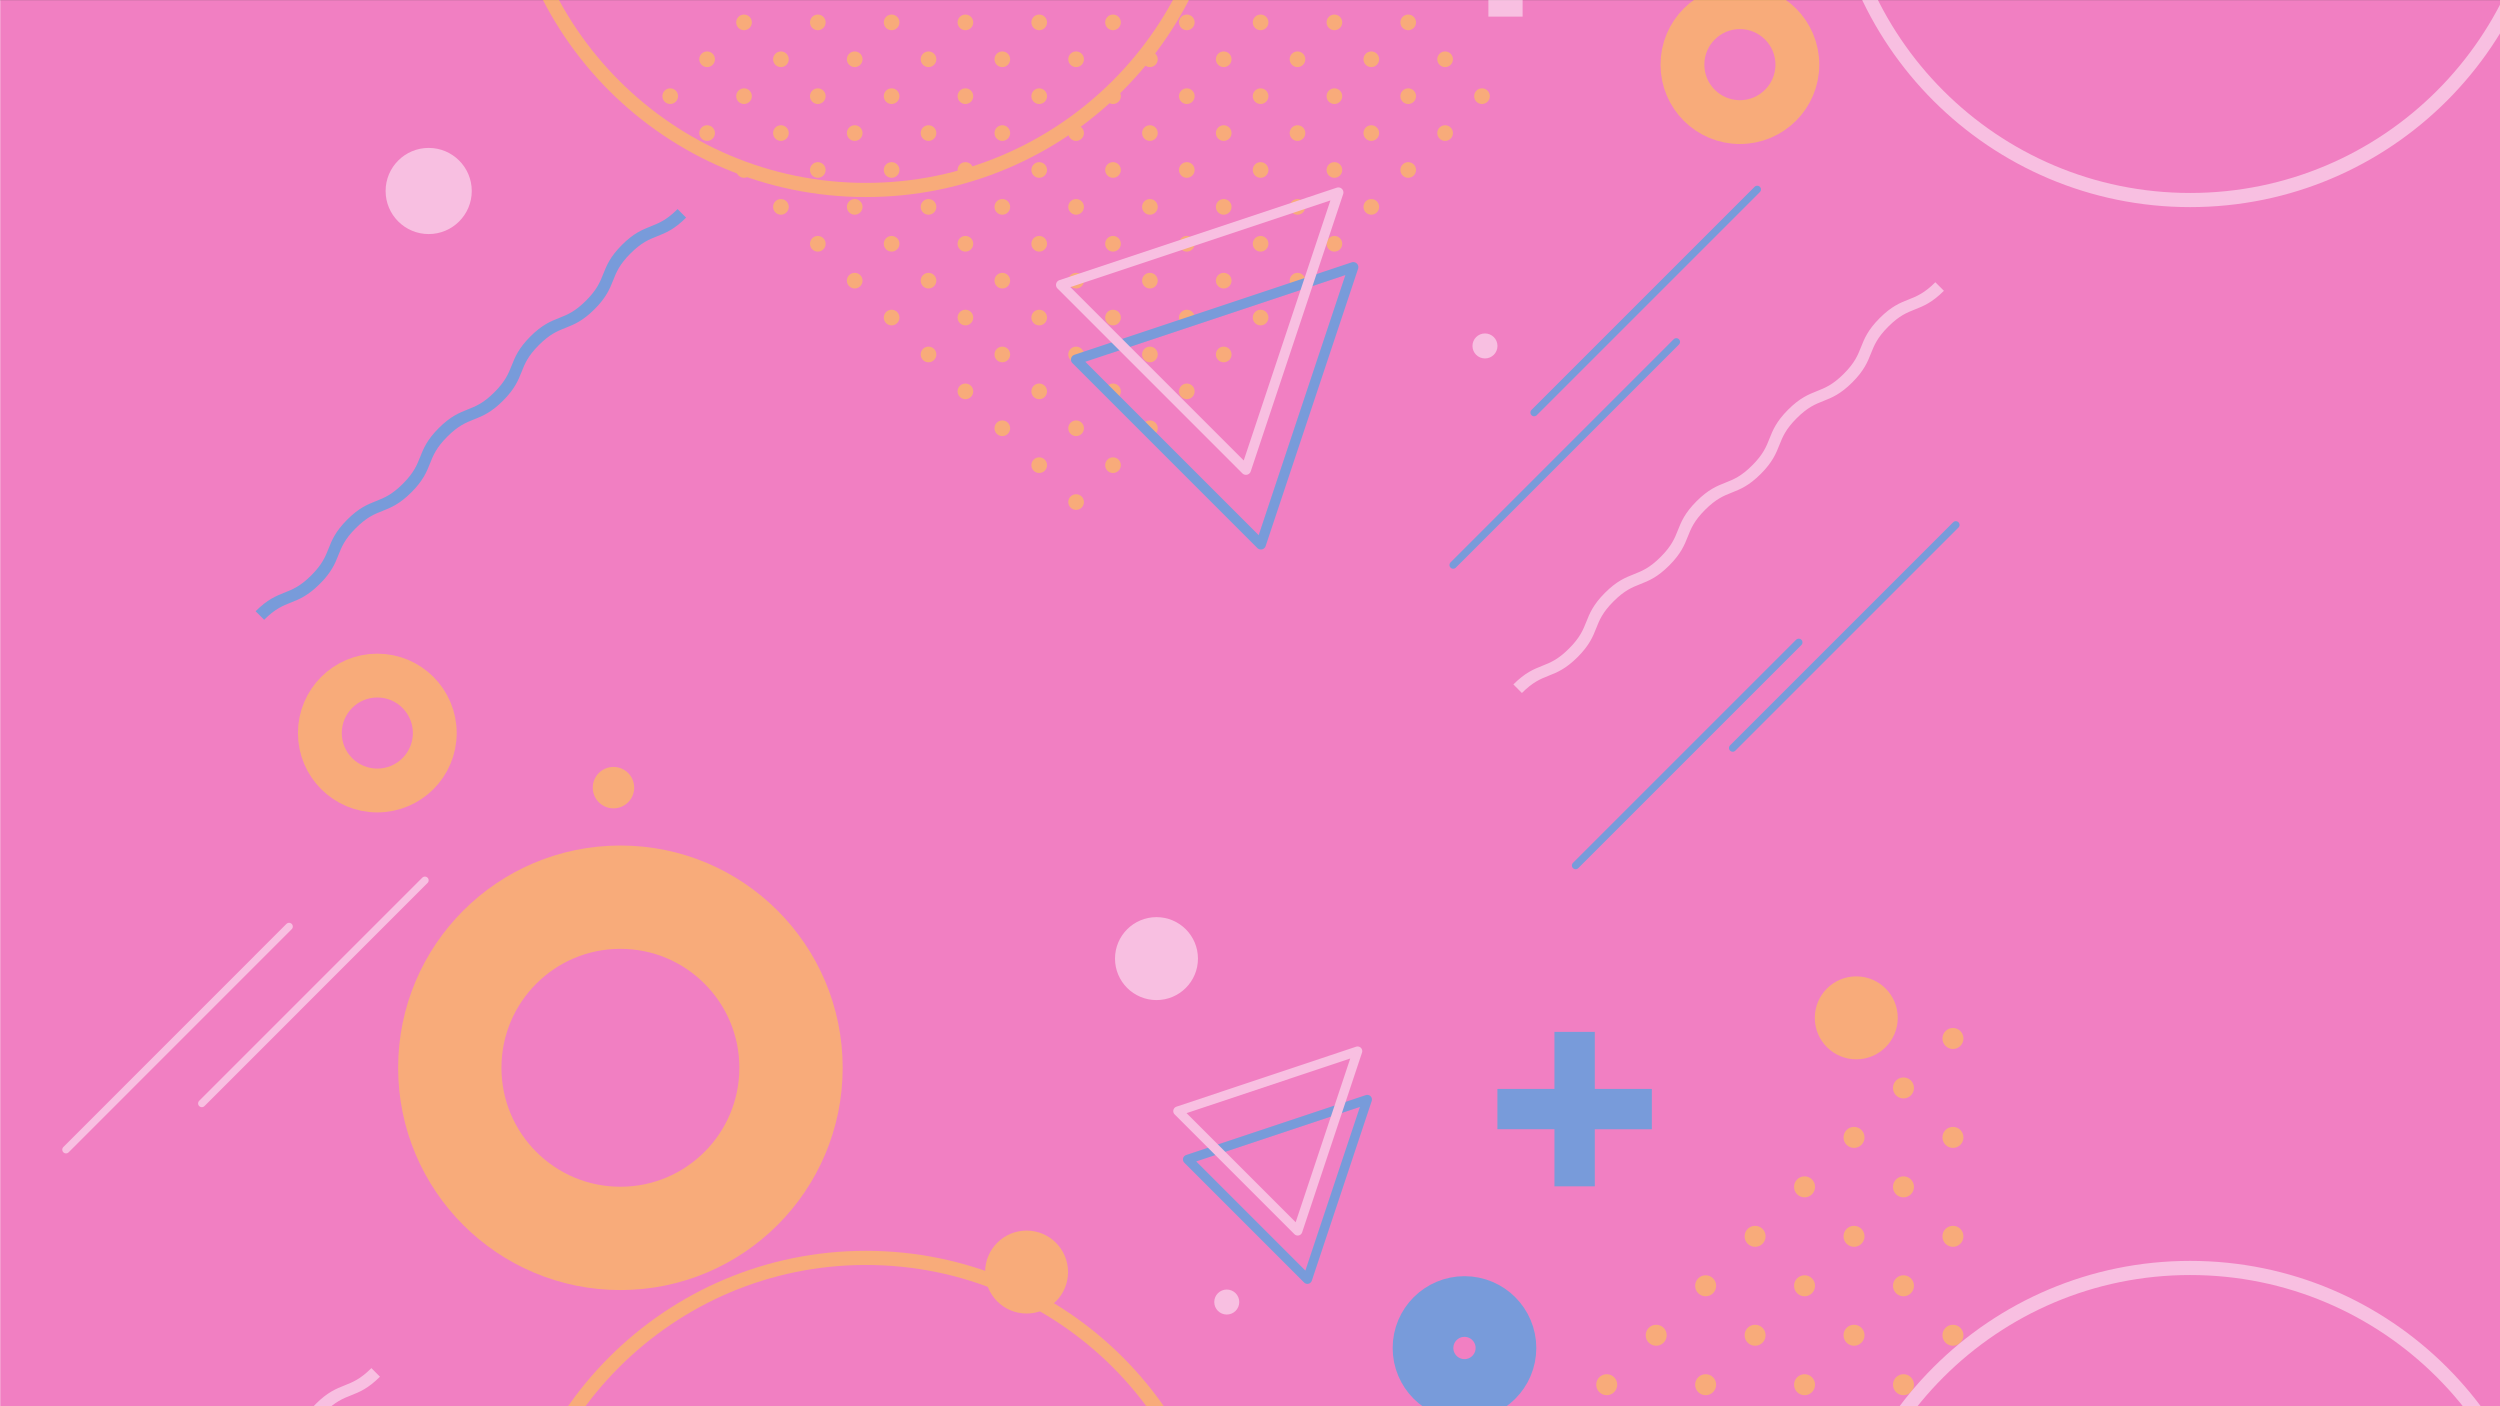 <svg id="Layer_1" data-name="Layer 1" xmlns="http://www.w3.org/2000/svg" xmlns:xlink="http://www.w3.org/1999/xlink" width="1920" height="1080" viewBox="0 0 1920 1080"><rect x="0" y="0" width="1920" height="1080" fill="#333333" stroke="none"/><defs><style>.cls-1,.cls-10,.cls-11,.cls-12,.cls-13,.cls-14,.cls-15,.cls-17,.cls-18,.cls-6,.cls-7,.cls-8{fill:none;}.cls-2{fill:#fff;}.cls-3{fill:#e40087;}.cls-3,.cls-4{opacity:0.5;}.cls-5{clip-path:url(#clip-path);}.cls-6,.cls-7,.cls-8{stroke:#ffd732;}.cls-10,.cls-11,.cls-12,.cls-13,.cls-14,.cls-15,.cls-17,.cls-18,.cls-6,.cls-7,.cls-8{stroke-linecap:round;stroke-linejoin:round;}.cls-11,.cls-6{stroke-width:10.86px;}.cls-7{stroke-width:33.65px;}.cls-8{stroke-width:79.34px;}.cls-9{fill:#ffd732;}.cls-10,.cls-12,.cls-14,.cls-18{stroke:#00b8f1;}.cls-10{stroke-width:46.62px;}.cls-11,.cls-13,.cls-15,.cls-17{stroke:#fff;}.cls-12,.cls-13{stroke-width:7.74px;}.cls-14,.cls-15{stroke-width:7.16px;}.cls-16{fill:#00b8f1;}.cls-17,.cls-18{stroke-width:5.74px;}</style><clipPath id="clip-path"><rect class="cls-1" x="-1" y="-0.08" width="1922" height="1079.92"/></clipPath></defs><title>Background</title><rect class="cls-2" y="0.13" width="1920" height="1079.88"/><rect class="cls-3" x="0.17" y="0.08" width="1919.83" height="1079.75"/><g class="cls-4"><g class="cls-5"><g id="Layer2"><circle class="cls-6" cx="665.04" cy="-127.55" r="273.45"/><circle class="cls-6" cx="665.04" cy="1239.51" r="273.45"/><circle class="cls-7" cx="289.78" cy="562.97" r="44.13"/><circle class="cls-7" cx="1336.24" cy="49.64" r="44.13"/><circle class="cls-8" cx="476.47" cy="820.06" r="131.03"/><circle class="cls-9" cx="471.15" cy="604.91" r="15.9"/><circle class="cls-9" cx="543.07" cy="45.52" r="6.01"/><circle class="cls-9" cx="571.41" cy="17.19" r="6.01"/><circle class="cls-9" cx="514.73" cy="73.86" r="6.01"/><circle class="cls-9" cx="571.41" cy="73.86" r="6.01"/><circle class="cls-9" cx="599.75" cy="45.52" r="6.01"/><circle class="cls-9" cx="543.07" cy="102.2" r="6.01"/><circle class="cls-9" cx="628.08" cy="17.19" r="6.01"/><circle class="cls-9" cx="599.75" cy="102.2" r="6.01"/><circle class="cls-9" cx="628.08" cy="73.86" r="6.01"/><circle class="cls-9" cx="571.41" cy="130.54" r="6.01"/><circle class="cls-9" cx="656.42" cy="45.52" r="6.01"/><circle class="cls-9" cx="684.76" cy="17.19" r="6.01"/><circle class="cls-9" cx="628.08" cy="130.54" r="6.01"/><circle class="cls-9" cx="656.42" cy="102.2" r="6.01"/><circle class="cls-9" cx="599.75" cy="158.88" r="6.01"/><circle class="cls-9" cx="684.76" cy="73.86" r="6.01"/><circle class="cls-9" cx="713.1" cy="45.52" r="6.01"/><circle class="cls-9" cx="741.44" cy="17.19" r="6.01"/><circle class="cls-9" cx="656.42" cy="158.88" r="6.01"/><circle class="cls-9" cx="684.76" cy="130.54" r="6.01"/><circle class="cls-9" cx="628.08" cy="187.22" r="6.01"/><circle class="cls-9" cx="713.1" cy="102.2" r="6.01"/><circle class="cls-9" cx="741.44" cy="73.86" r="6.01"/><circle class="cls-9" cx="769.78" cy="45.52" r="6.01"/><circle class="cls-9" cx="798.11" cy="17.19" r="6.01"/><circle class="cls-9" cx="684.76" cy="187.22" r="6.01"/><circle class="cls-9" cx="713.1" cy="158.88" r="6.01"/><circle class="cls-9" cx="656.42" cy="215.55" r="6.01"/><circle class="cls-9" cx="741.44" cy="130.54" r="6.01"/><circle class="cls-9" cx="769.78" cy="102.2" r="6.01"/><circle class="cls-9" cx="798.11" cy="73.86" r="6.01"/><circle class="cls-9" cx="826.45" cy="45.52" r="6.01"/><circle class="cls-9" cx="854.79" cy="17.19" r="6.01"/><circle class="cls-9" cx="713.1" cy="215.55" r="6.01"/><circle class="cls-9" cx="741.44" cy="187.22" r="6.01"/><circle class="cls-9" cx="684.76" cy="243.89" r="6.01"/><circle class="cls-9" cx="769.78" cy="158.88" r="6.01"/><circle class="cls-9" cx="798.11" cy="130.54" r="6.01"/><circle class="cls-9" cx="826.45" cy="102.2" r="6.01"/><circle class="cls-9" cx="854.79" cy="73.86" r="6.01"/><circle class="cls-9" cx="883.13" cy="45.52" r="6.01"/><circle class="cls-9" cx="911.47" cy="17.19" r="6.01"/><circle class="cls-9" cx="741.44" cy="243.89" r="6.01"/><circle class="cls-9" cx="769.78" cy="215.55" r="6.01"/><circle class="cls-9" cx="713.1" cy="272.23" r="6.01"/><circle class="cls-9" cx="798.11" cy="187.22" r="6.01"/><circle class="cls-9" cx="826.45" cy="158.88" r="6.01"/><circle class="cls-9" cx="854.79" cy="130.54" r="6.01"/><circle class="cls-9" cx="883.13" cy="102.2" r="6.01"/><circle class="cls-9" cx="911.47" cy="73.86" r="6.01"/><circle class="cls-9" cx="939.81" cy="45.52" r="6.01"/><circle class="cls-9" cx="968.14" cy="17.19" r="6.01"/><circle class="cls-9" cx="769.78" cy="272.23" r="6.01"/><circle class="cls-9" cx="798.11" cy="243.89" r="6.01"/><circle class="cls-9" cx="741.44" cy="300.57" r="6.01"/><circle class="cls-9" cx="826.45" cy="215.55" r="6.01"/><circle class="cls-9" cx="854.79" cy="187.22" r="6.01"/><circle class="cls-9" cx="883.13" cy="158.88" r="6.01"/><circle class="cls-9" cx="911.47" cy="130.54" r="6.01"/><circle class="cls-9" cx="939.81" cy="102.2" r="6.01"/><circle class="cls-9" cx="968.14" cy="73.86" r="6.01"/><circle class="cls-9" cx="996.48" cy="45.52" r="6.01"/><circle class="cls-9" cx="1024.82" cy="17.19" r="6.01"/><circle class="cls-9" cx="798.11" cy="300.57" r="6.01"/><circle class="cls-9" cx="826.45" cy="272.23" r="6.01"/><circle class="cls-9" cx="769.78" cy="328.91" r="6.01"/><circle class="cls-9" cx="854.79" cy="243.89" r="6.01"/><circle class="cls-9" cx="883.13" cy="215.55" r="6.01"/><circle class="cls-9" cx="911.47" cy="187.22" r="6.01"/><circle class="cls-9" cx="939.81" cy="158.88" r="6.01"/><circle class="cls-9" cx="968.14" cy="130.54" r="6.01"/><circle class="cls-9" cx="996.48" cy="102.2" r="6.01"/><circle class="cls-9" cx="1024.82" cy="73.86" r="6.01"/><circle class="cls-9" cx="1053.16" cy="45.52" r="6.01"/><circle class="cls-9" cx="1081.5" cy="17.19" r="6.01"/><circle class="cls-9" cx="826.45" cy="328.91" r="6.01"/><circle class="cls-9" cx="854.79" cy="300.57" r="6.01"/><circle class="cls-9" cx="798.11" cy="357.25" r="6.01"/><circle class="cls-9" cx="883.13" cy="272.23" r="6.01"/><circle class="cls-9" cx="911.47" cy="243.89" r="6.01"/><circle class="cls-9" cx="939.81" cy="215.55" r="6.01"/><circle class="cls-9" cx="968.14" cy="187.22" r="6.01"/><circle class="cls-9" cx="996.48" cy="158.88" r="6.01"/><circle class="cls-9" cx="1024.82" cy="130.54" r="6.01"/><circle class="cls-9" cx="1053.16" cy="102.2" r="6.01"/><circle class="cls-9" cx="1081.5" cy="73.86" r="6.01"/><circle class="cls-9" cx="1109.84" cy="45.52" r="6.01"/><circle class="cls-9" cx="854.79" cy="357.25" r="6.01"/><circle class="cls-9" cx="883.13" cy="328.91" r="6.01"/><circle class="cls-9" cx="826.45" cy="385.58" r="6.01"/><circle class="cls-9" cx="911.47" cy="300.57" r="6.01"/><circle class="cls-9" cx="939.81" cy="272.23" r="6.01"/><circle class="cls-9" cx="968.14" cy="243.89" r="6.01"/><circle class="cls-9" cx="996.48" cy="215.55" r="6.01"/><circle class="cls-9" cx="1024.82" cy="187.22" r="6.01"/><circle class="cls-9" cx="1053.16" cy="158.88" r="6.01"/><circle class="cls-9" cx="1081.5" cy="130.54" r="6.01"/><circle class="cls-9" cx="1109.84" cy="102.2" r="6.01"/><circle class="cls-9" cx="1138.17" cy="73.86" r="6.01"/><circle class="cls-9" cx="1233.96" cy="1063.45" r="8.06"/><circle class="cls-9" cx="1271.95" cy="1025.47" r="8.06"/><circle class="cls-9" cx="1309.93" cy="987.48" r="8.06"/><circle class="cls-9" cx="1347.92" cy="949.5" r="8.06"/><circle class="cls-9" cx="1385.9" cy="911.51" r="8.06"/><circle class="cls-9" cx="1423.89" cy="873.53" r="8.06"/><circle class="cls-9" cx="1461.87" cy="835.54" r="8.06"/><circle class="cls-9" cx="1499.86" cy="797.56" r="8.06"/><circle class="cls-9" cx="1309.93" cy="1063.45" r="8.06"/><circle class="cls-9" cx="1347.92" cy="1025.47" r="8.06"/><circle class="cls-9" cx="1385.9" cy="987.48" r="8.06"/><circle class="cls-9" cx="1423.89" cy="949.5" r="8.06"/><circle class="cls-9" cx="1461.87" cy="911.51" r="8.06"/><circle class="cls-9" cx="1499.86" cy="873.53" r="8.06"/><circle class="cls-9" cx="1385.9" cy="1063.45" r="8.06"/><circle class="cls-9" cx="1423.89" cy="1025.47" r="8.06"/><circle class="cls-9" cx="1461.87" cy="987.48" r="8.06"/><circle class="cls-9" cx="1499.86" cy="949.5" r="8.06"/><circle class="cls-9" cx="1461.87" cy="1063.45" r="8.06"/><circle class="cls-9" cx="1499.86" cy="1025.47" r="8.06"/><circle class="cls-9" cx="788.41" cy="976.94" r="31.85"/><circle class="cls-9" cx="1425.62" cy="781.71" r="31.85"/><circle class="cls-10" cx="1124.72" cy="1035.26" r="31.85"/><circle class="cls-2" cx="888.18" cy="736.21" r="31.85"/><circle class="cls-2" cx="942.15" cy="999.97" r="9.6"/><circle class="cls-2" cx="1140.46" cy="265.69" r="9.6"/><circle class="cls-11" cx="1682.05" cy="-119.82" r="273.45"/><circle class="cls-11" cx="1682.05" cy="1247.24" r="273.45"/><circle class="cls-2" cx="329.23" cy="146.68" r="33.08"/><path class="cls-12" d="M1039.35,205.15l-71,213-142-142Z"/><path class="cls-13" d="M1027.88,147.81l-71,213-142-142Z"/><path class="cls-14" d="M1050.08,844.44l-46,138-92-92Z"/><path class="cls-15" d="M1042.64,807.26l-46,138.06-92-92Z"/><path class="cls-16" d="M526.94,167.13c-9.1,9.11-15.71,11.73-22.1,14.26s-12.18,4.83-20.66,13.31-10.82,14.39-13.31,20.66-5.15,13-14.25,22.1-15.71,11.73-22.11,14.26-12.18,4.83-20.66,13.31-10.82,14.39-13.3,20.66-5.16,13-14.26,22.09-15.71,11.73-22.1,14.26-12.18,4.83-20.66,13.31S332.7,349.75,330.22,356s-5.15,13-14.26,22.1-15.71,11.73-22.1,14.26-12.18,4.83-20.66,13.31-10.83,14.39-13.31,20.66-5.15,13-14.26,22.1-15.71,11.73-22.1,14.27-12.19,4.82-20.66,13.3l-6.57-6.57c9.1-9.1,15.71-11.72,22.1-14.26s12.19-4.83,20.66-13.3,10.83-14.4,13.31-20.66,5.16-13,14.26-22.11,15.72-11.72,22.11-14.26,12.18-4.83,20.66-13.31,10.82-14.39,13.3-20.66,5.16-13,14.26-22.1,15.72-11.72,22.1-14.26,12.19-4.82,20.66-13.3,10.83-14.4,13.31-20.66,5.16-13,14.25-22.1S423,246.74,429.39,244.2s12.18-4.83,20.66-13.31,10.82-14.39,13.31-20.66,5.15-13,14.25-22.1,15.72-11.72,22.11-14.26,12.18-4.83,20.66-13.3Z"/><path class="cls-2" d="M1492.92,223.33c-9.1,9.1-15.71,11.72-22.1,14.25s-12.18,4.83-20.66,13.31-10.82,14.39-13.31,20.66-5.15,13-14.26,22.1-15.71,11.73-22.1,14.26-12.18,4.83-20.66,13.31-10.82,14.39-13.31,20.66-5.15,13-14.25,22.1-15.71,11.72-22.1,14.26-12.18,4.82-20.66,13.3-10.83,14.4-13.31,20.66-5.15,13-14.26,22.11-15.71,11.72-22.1,14.25-12.18,4.83-20.66,13.31-10.83,14.4-13.31,20.67-5.16,13-14.26,22.1-15.71,11.72-22.11,14.26-12.18,4.83-20.66,13.31l-6.56-6.57c9.1-9.11,15.71-11.72,22.1-14.26s12.19-4.83,20.66-13.31,10.83-14.4,13.31-20.66,5.16-13,14.26-22.11,15.72-11.72,22.1-14.25,12.19-4.83,20.67-13.31,10.82-14.4,13.3-20.66,5.16-13,14.26-22.11,15.71-11.72,22.1-14.25,12.18-4.83,20.66-13.31S1356.53,343,1359,336.75s5.15-13,14.25-22.1,15.72-11.72,22.11-14.26,12.18-4.83,20.66-13.3,10.82-14.4,13.3-20.66,5.16-13,14.26-22.11,15.72-11.72,22.1-14.25,12.19-4.83,20.66-13.31Z"/><path class="cls-2" d="M291.8,1057.32c-9.11,9.11-15.71,11.73-22.11,14.26s-12.18,4.83-20.66,13.31-10.82,14.39-13.31,20.66-5.15,13-14.25,22.1-15.71,11.73-22.1,14.26-12.19,4.83-20.67,13.31-10.82,14.39-13.3,20.66-5.16,13-14.26,22.1-15.71,11.72-22.1,14.25-12.18,4.83-20.66,13.31-10.83,14.4-13.31,20.66-5.15,13-14.25,22.1S65.11,1280,58.71,1282.56s-12.18,4.83-20.66,13.31-10.82,14.4-13.31,20.66-5.15,13-14.26,22.1-15.71,11.73-22.1,14.27-12.18,4.82-20.66,13.3l-6.57-6.56c9.1-9.11,15.71-11.73,22.11-14.27s12.18-4.82,20.66-13.3,10.82-14.4,13.3-20.66,5.16-13,14.26-22.11S47.2,1277.58,53.59,1275s12.18-4.83,20.66-13.3,10.82-14.4,13.31-20.67,5.15-13,14.25-22.1,15.72-11.72,22.11-14.26,12.18-4.82,20.66-13.3,10.82-14.4,13.3-20.66,5.16-13,14.26-22.1,15.71-11.72,22.1-14.26,12.18-4.83,20.66-13.31,10.83-14.39,13.31-20.66,5.15-13,14.25-22.1,15.72-11.72,22.11-14.26,12.18-4.83,20.66-13.3Z"/><path class="cls-17" d="M326.33,676.09,155,847.44"/><path class="cls-17" d="M222,711.59,50.69,882.94"/><path class="cls-18" d="M1502.07,403.12,1330.72,574.47"/><path class="cls-18" d="M1381.43,493.36,1210.08,664.71"/><path class="cls-18" d="M1287.4,262.58,1116.05,433.93"/><path class="cls-16" d="M1150,836.28h43.81V792.47h31v43.81h43.81v31h-43.81v43.81h-31V867.25H1150Z"/><path class="cls-2" d="M1105.93-50.67h37.16V-87.82h26.27v37.15h37.15V-24.4h-37.15V12.76h-26.27V-24.4h-37.16Z"/><path class="cls-18" d="M1349.56,145.49,1178.21,316.84"/></g></g></g></svg>